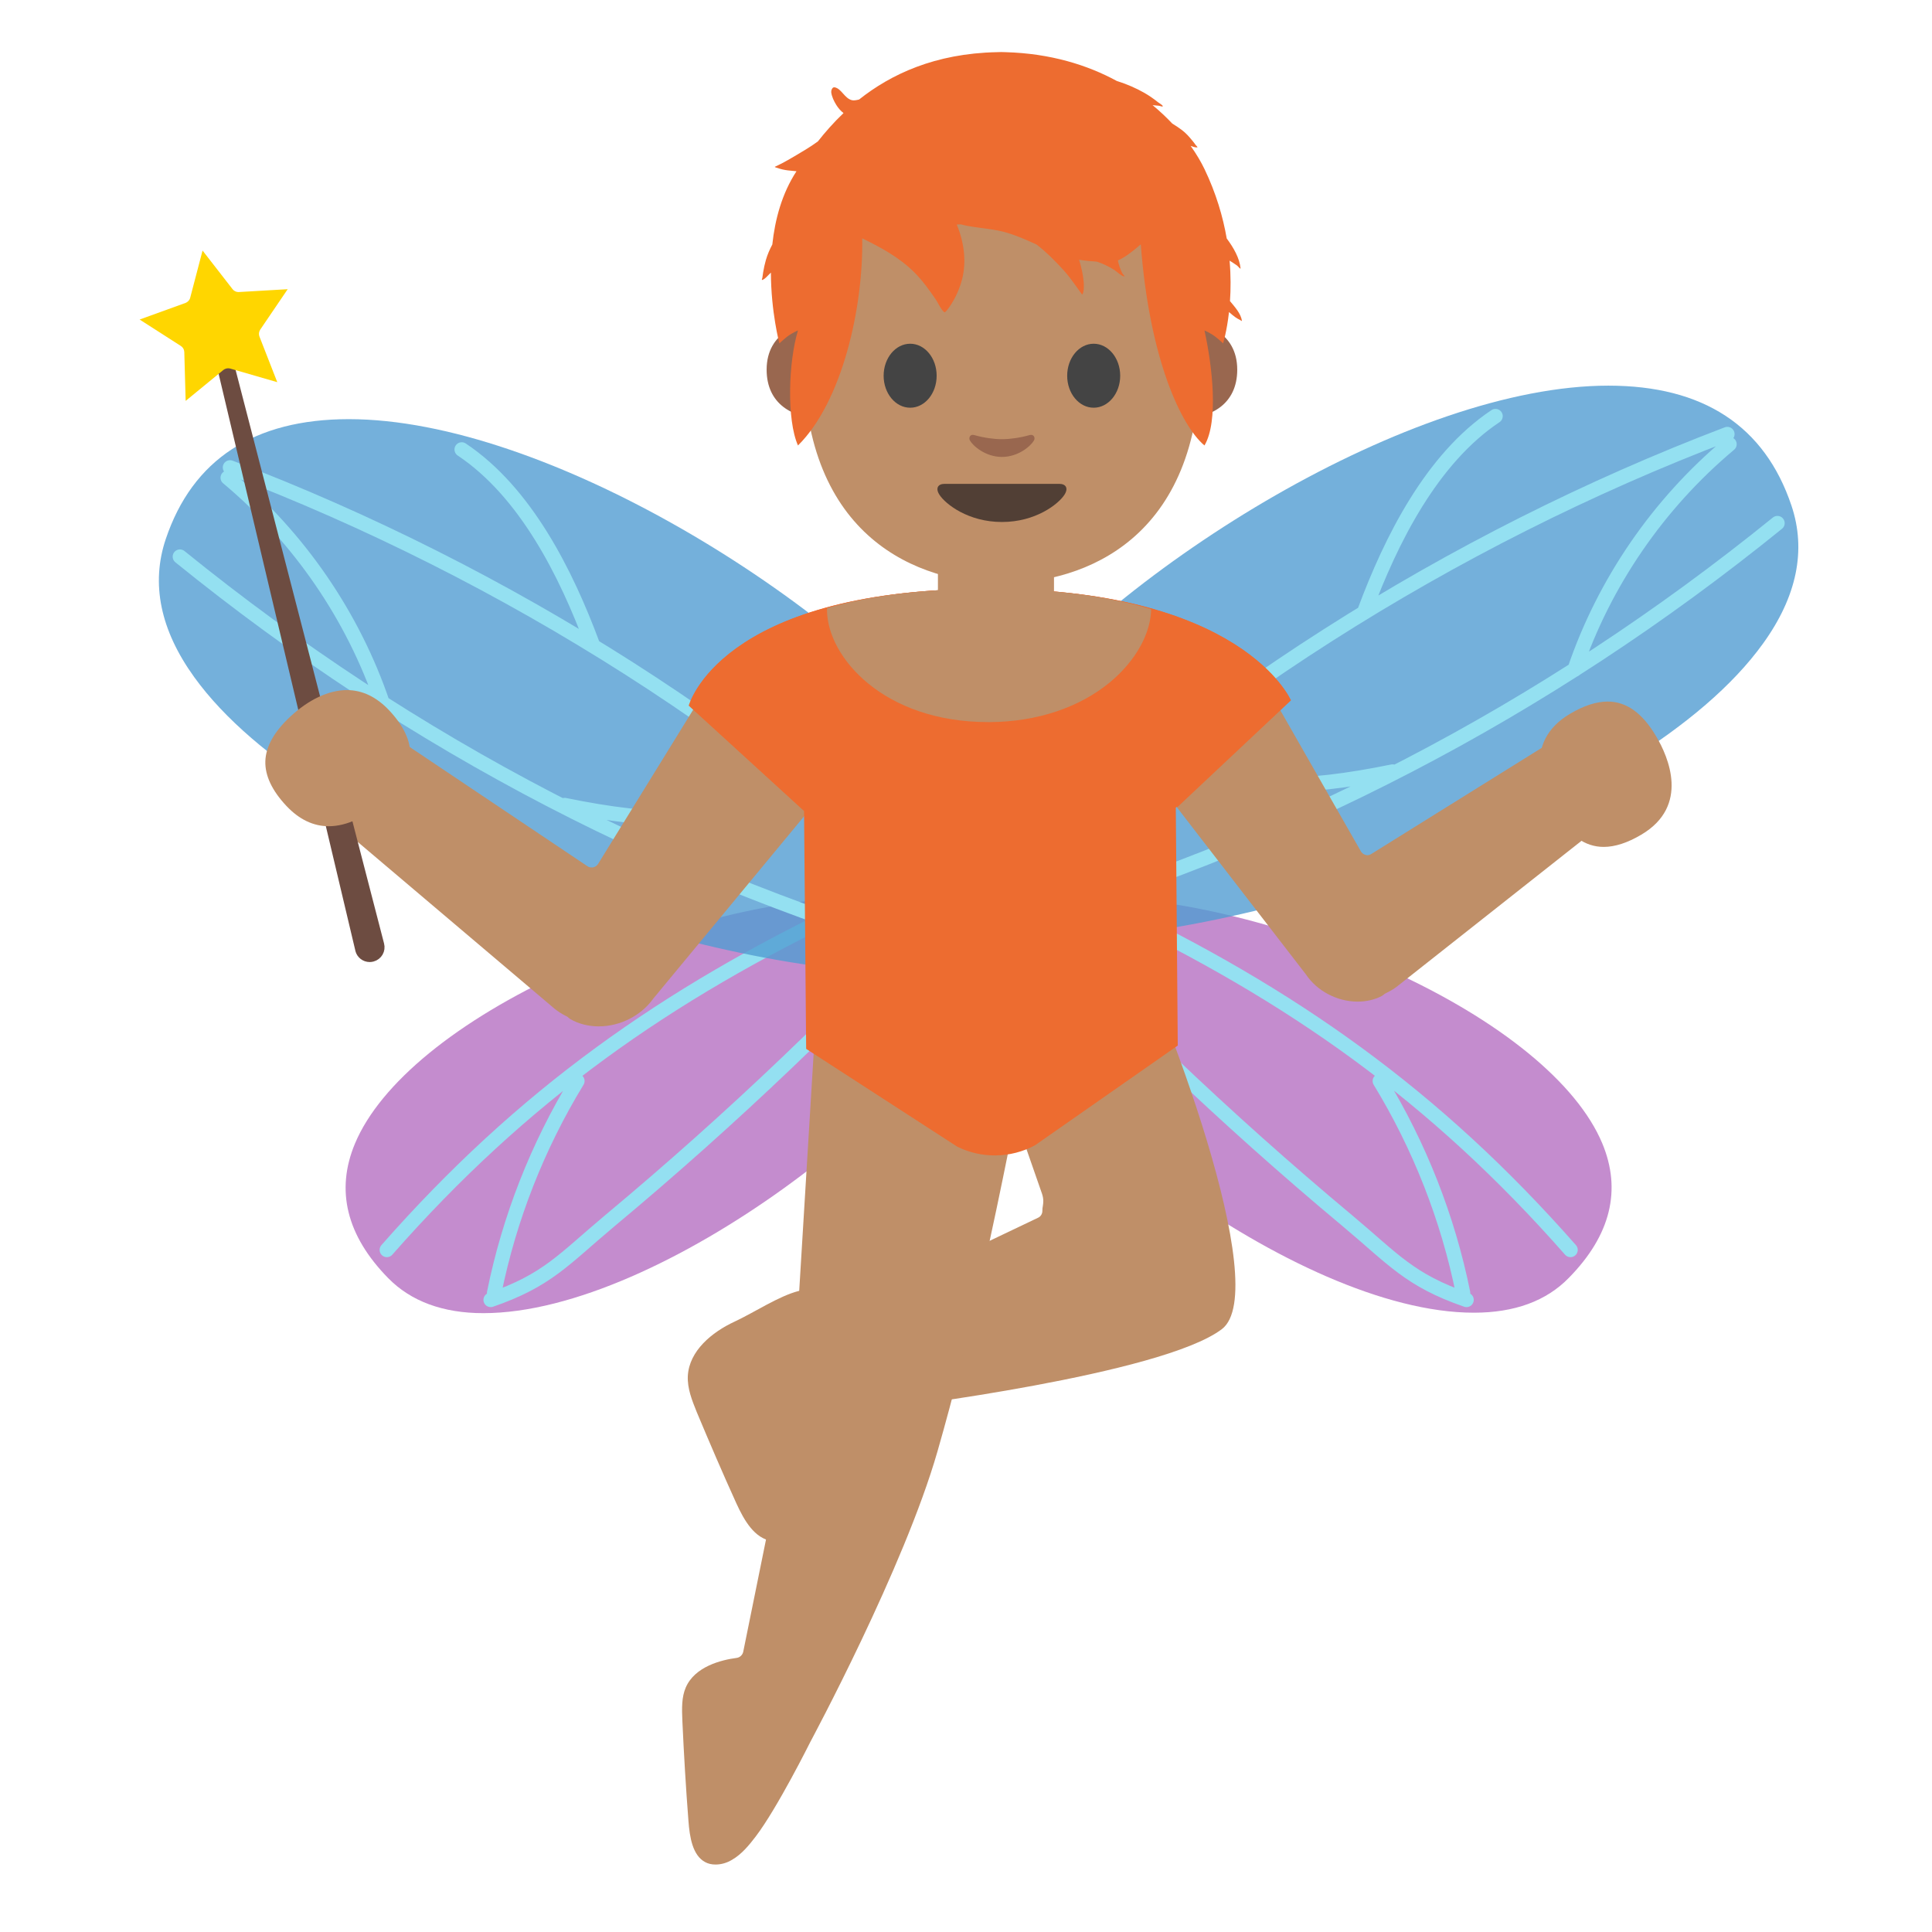 <?xml version='1.0' encoding='UTF-8'?>
<svg xmlns="http://www.w3.org/2000/svg" xmlns:xlink="http://www.w3.org/1999/xlink" xmlns:serif="http://www.serif.com/" viewBox="0 0 128 128" version="1.1" xml:space="preserve" style="fill-rule:evenodd;clip-rule:evenodd;stroke-linecap:round;stroke-linejoin:round;stroke-miterlimit:10;">
    <path d="M32.02,87C29.34,87 27.22,86.21 25.72,84.68C22.96,81.87 22.22,78.86 23.52,75.76C25.19,71.77 30.29,67.6 37.51,64.32C44.15,61.3 51.79,59.43 57.44,59.43C60.63,59.43 63.06,60.02 64.47,61.13C64.8,61.39 65.82,62.21 64.96,64.65C62.26,72.42 43.85,87 32.02,87C32.03,87 32.03,87 32.02,87Z" style="fill:rgb(181,111,193);fill-opacity:0.8;fill-rule:nonzero;"/>
    <g>
        <path d="M25.63,82.81C34.6,72.61 44.07,65.91 56.34,60.08C56.62,59.95 56.94,59.75 56.92,59.44C56.91,59.13 56.28,59.15 56.41,59.43M32.51,86.12C36.28,84.82 37.35,83.43 40.41,80.87C48.47,74.15 56.07,66.89 63.17,59.16L62.68,59.5M32.74,85.66C33.74,80.71 35.62,75.93 38.25,71.62" style="fill:none;fill-rule:nonzero;stroke:rgb(148,224,241);stroke-width:0.96;"/>
    </g>
    <path d="M59.96,64.45C46.98,64.45 20.9,56.03 12.86,44.85C10.62,41.74 9.99,38.67 10.98,35.72C12.75,30.45 16.83,27.77 23.11,27.77C36.13,27.77 55.33,39.64 63.79,50.26C67.3,54.67 68.81,58.53 68.15,61.43C67.71,63.38 64.8,64.45 59.96,64.45Z" style="fill:rgb(82,156,210);fill-opacity:0.8;fill-rule:nonzero;"/>
    <g>
        <path d="M15.24,30.97C33.5,37.92 51.06,49 64.68,62.67M11.92,36.88C27.3,49.34 44.57,58.36 63.85,63.79M30.59,29.78C34.82,32.6 37.51,37.98 39.26,42.69M15.09,31.65C19.81,35.6 23.39,40.82 25.35,46.59M37.41,53.34C43.38,54.56 47.78,54.66 53.03,52.73" style="fill:none;fill-rule:nonzero;stroke:rgb(148,224,241);stroke-width:0.96;"/>
    </g>
    <path d="M97.65,86.97C85.82,86.97 67.42,72.4 64.71,64.63C63.86,62.19 64.87,61.39 65.2,61.12C66.6,60.01 69.03,59.42 72.23,59.42C77.89,59.42 85.52,61.29 92.16,64.31C99.38,67.59 104.48,71.76 106.15,75.74C107.45,78.84 106.71,81.84 103.95,84.65C102.45,86.2 100.33,86.97 97.65,86.97Z" style="fill:rgb(181,111,193);fill-opacity:0.8;fill-rule:nonzero;"/>
    <g>
        <path d="M104.05,82.81C95.08,72.61 85.61,65.91 73.34,60.08C73.06,59.95 72.74,59.75 72.76,59.44C72.77,59.13 73.4,59.15 73.27,59.43M97.16,86.12C93.39,84.82 92.32,83.43 89.26,80.87C81.203,74.143 73.6,66.89 66.5,59.16L66.99,59.5M96.93,85.66C95.93,80.71 94.05,75.93 91.42,71.62" style="fill:none;fill-rule:nonzero;stroke:rgb(148,224,241);stroke-width:0.96;"/>
    </g>
    <path d="M69.71,62.23C64.87,62.23 61.96,61.16 61.52,59.21C60.86,56.31 62.36,52.44 65.88,48.04C74.34,37.42 93.54,25.55 106.56,25.55C112.84,25.55 116.92,28.22 118.69,33.5C119.68,36.45 119.05,39.52 116.81,42.63C108.77,53.82 82.7,62.23 69.71,62.23Z" style="fill:rgb(82,156,210);fill-opacity:0.8;fill-rule:nonzero;"/>
    <g>
        <path d="M114.44,28.76C96.17,35.71 78.61,46.78 64.99,60.46M117.76,34.66C102.38,47.12 85.11,56.13 65.83,61.57M99.08,27.57C94.85,30.39 92.16,35.77 90.41,40.48M114.58,29.43C109.86,33.38 106.28,38.6 104.32,44.37M92.26,51.12C86.29,52.34 81.89,52.44 76.64,50.51" style="fill:none;fill-rule:nonzero;stroke:rgb(148,224,241);stroke-width:0.96;"/>
    </g>
    <path d="M48.67,87.56C47.16,88.26 45.66,89.5 45.57,91.16C45.53,91.99 45.85,92.78 46.16,93.55C47.01,95.58 47.88,97.61 48.79,99.61C49.29,100.7 49.98,101.94 51.16,102.1C51.95,102.21 52.75,101.78 53.26,101.16C53.77,100.54 54.05,99.77 54.29,99C55.39,95.44 55.8,91.67 55.5,87.95C55.12,83.23 51.29,86.34 48.67,87.56Z" style="fill:#bf8f68;fill-rule:nonzero;"/>
    <g>
        <path d="M56.34,93.76C55.04,93.76 54.14,93.3 53.72,92.43C53.09,91.11 53.65,89.06 55.14,87.18L68.77,80.68C68.95,80.6 69.06,80.42 69.06,80.22C69.06,80.09 69.07,80 69.09,79.91C69.12,79.7 69.16,79.47 69.04,79.1L65.8,69.8L73.96,60.11C77.25,66.7 84.35,85.48 80.95,88.06C76.97,91.08 59.08,93.27 58.9,93.29C57.89,93.62 57.06,93.76 56.34,93.76Z" style="fill:#bf8f68;fill-rule:nonzero;"/>
    </g>
    <g>
        <path d="M89.94,66.36C88.6,66.36 87.26,65.66 86.53,64.57L76.14,51.11L83.62,44.95L90.16,56.4C90.251,56.553 90.412,56.651 90.59,56.66C90.68,56.66 90.77,56.63 90.85,56.58L103.23,48.87C103.56,48.65 103.98,48.55 104.49,48.55C104.56,48.55 104.63,48.55 104.7,48.56C105.87,48.62 106.92,49.35 107.45,50.46C107.97,51.55 107.87,52.75 107.19,53.67C107,53.93 106.79,54.14 106.56,54.3L92.54,65.37C92.33,65.53 92.09,65.67 91.82,65.8C91.78,65.82 91.75,65.84 91.72,65.86C91.62,65.94 91.55,65.99 91.54,65.99C91.08,66.23 90.53,66.36 89.94,66.36Z" style="fill:#bf8f68;fill-rule:nonzero;"/>
    </g>
    <g>
        <path d="M39.66,68C38.98,68 38.32,67.83 37.77,67.51C37.77,67.51 37.7,67.46 37.61,67.38C37.583,67.351 37.548,67.33 37.51,67.32C37.236,67.185 36.978,67.021 36.74,66.83L22.13,54.45C21.87,54.25 21.65,54.01 21.45,53.73C20.75,52.71 20.69,51.41 21.29,50.24C21.9,49.05 23.07,48.3 24.34,48.28L24.35,48.28C25.05,48.28 25.55,48.41 25.92,48.67L38.92,57.39C39,57.45 39.1,57.47 39.2,57.47C39.24,57.47 39.27,57.47 39.31,57.46C39.444,57.43 39.559,57.347 39.63,57.23L47.08,45.15L54.93,52.08L43.29,66.15C42.47,67.3 41.08,68 39.66,68Z" style="fill:#bf8f68;fill-rule:nonzero;"/>
    </g>
    <g>
        <path d="M47.41,123.53C47.15,123.53 46.92,123.48 46.72,123.37C45.89,122.93 45.69,121.73 45.61,120.62C45.44,118.44 45.31,116.23 45.21,114.04C45.17,113.16 45.16,112.44 45.43,111.81C46.03,110.4 47.81,109.97 48.81,109.84C49.02,109.81 49.19,109.65 49.24,109.44L52.46,93.57L53.94,69.25L64.5,60.78C64.83,62.39 65.25,63.98 65.66,65.52C66.42,68.4 67.14,71.12 67.33,73.91C67.2,74.31 67.05,75.06 66.77,76.46C65.98,80.36 64.32,88.48 62.11,96.16C59.9,103.86 53.74,115.3 53.68,115.42C53.65,115.48 51.5,119.79 50.07,121.67C49.65,122.22 49.15,122.84 48.51,123.21C48.17,123.42 47.78,123.53 47.41,123.53Z" style="fill:#bf8f68;fill-rule:nonzero;"/>
    </g>
    <g>
        <path d="M85.5,46.4C85.5,46.4 82.29,38.86 64.95,39.01C47.61,39.16 45.63,46.75 45.63,46.75L53.27,53.73L53.41,69.49L63.42,75.97C64.21,76.36 65.08,76.56 65.96,76.55C66.87,76.54 67.77,76.31 68.57,75.88L78.03,69.27L77.9,53.51L85.5,46.4Z" style="fill:rgb(237,108,48);fill-rule:nonzero;"/>
    </g>
    <g>
        <path d="M85.53,46.4C85.53,46.4 82.32,38.86 64.98,39.01C47.64,39.16 45.66,46.75 45.66,46.75L53.24,53.67L78.02,53.46L85.53,46.4Z" style="fill:rgb(237,108,48);fill-rule:nonzero;"/>
    </g>
    <g>
        <g>
            <g>
                <clipPath id="_clip1">
                    <path d="M84.51,46.41C84.51,46.41 82.33,38.86 64.98,39.01C47.64,39.16 46.69,46.74 46.69,46.74L53.24,53.67L78.02,53.46L84.51,46.41Z"/>
                </clipPath>
                <g clip-path="url(#_clip1)">
                    <path d="M65.46,47.84C58.54,47.84 54.82,43.54 54.79,40.43C54.76,37.2 59.56,34.54 65.48,34.49L65.65,34.49C71.48,34.49 76.24,37.07 76.27,40.25C76.28,41.92 75.26,43.77 73.54,45.2C71.51,46.88 68.69,47.82 65.6,47.84L65.46,47.84Z" style="fill:#bf8f68;fill-rule:nonzero;"/>
                </g>
            </g>
        </g>
    </g>
    <g>
        <path d="M65.59,43.69C63.69,43.69 62.14,42.22 62.14,40.41L62.14,36.3L69.83,36.3L69.83,40.41C69.83,42.22 68.28,43.69 66.38,43.69L65.59,43.69Z" style="fill:#bf8f68;fill-rule:nonzero;"/>
    </g>
    <g>
        <path d="M14.35,22.03L14.44,21.99L24.96,62.63C25.03,62.89 24.88,63.15 24.62,63.22C24.578,63.232 24.535,63.238 24.492,63.238C24.275,63.238 24.084,63.09 24.03,62.88L24.03,62.87L14.35,22.03Z" style="fill:#6d4c41;fill-rule:nonzero;stroke:#6d4c41;stroke-width:1;stroke-linecap:butt;stroke-linejoin:miter;"/>
        <path d="M12.21,23.32C12.204,23.157 12.118,23.007 11.98,22.92L9.25,21.17L12.29,20.07C12.44,20.01 12.56,19.89 12.6,19.73L13.42,16.6L15.41,19.16C15.5,19.28 15.65,19.35 15.8,19.35L19.06,19.16L17.24,21.84C17.15,21.98 17.13,22.15 17.19,22.3L18.37,25.32L15.26,24.42C15.21,24.41 15.17,24.4 15.12,24.4C15.01,24.4 14.89,24.44 14.8,24.51L12.3,26.56L12.21,23.32Z" style="fill:rgb(255,214,0);fill-rule:nonzero;"/>
    </g>
    <g>
        <path d="M21.78,54.74C20.76,54.74 19.82,54.29 18.98,53.4C18.02,52.38 17.55,51.38 17.58,50.43C17.61,49.47 18.16,48.48 19.22,47.49C20.44,46.35 21.78,45.72 22.98,45.72C24,45.72 24.94,46.17 25.78,47.06C26.74,48.08 27.21,49.08 27.18,50.03C27.15,50.99 26.6,51.98 25.54,52.97C24.31,54.11 22.98,54.74 21.78,54.74Z" style="fill:#bf8f68;fill-rule:nonzero;"/>
    </g>
    <g>
        <path d="M106.25,56.11C105,56.11 103.94,55.35 103.02,53.78C102.24,52.46 100.79,49.2 104.02,47.29C104.93,46.75 105.77,46.48 106.51,46.48C107.76,46.48 108.82,47.24 109.74,48.81C110.52,50.13 111.97,53.39 108.74,55.3C107.83,55.84 106.99,56.11 106.25,56.11Z" style="fill:#bf8f68;fill-rule:nonzero;"/>
    </g>
    <g transform="matrix(0.307,0,0,0.307,46.733,1.197)">
        <path d="M106.91,66.04C106.91,66.04 114.78,67.4 114.78,75.88C114.78,83.36 109.04,86.31 103.3,86.31L103.3,66.04L106.91,66.04ZM21.09,66.04C21.09,66.04 13.22,67.4 13.22,75.88C13.22,83.36 18.96,86.31 24.7,86.31L24.7,66.04L21.09,66.04Z" style="fill:#99674f;fill-rule:nonzero;"/>
    </g>
    <g transform="matrix(0.307,0,0,0.307,46.733,1.197)">
        <path d="M64,10.55C30.09,10.55 21.22,36.84 21.22,73.77C21.22,112.06 45.83,121.96 64,121.96C81.9,121.96 106.78,112.34 106.78,73.77C106.78,36.83 97.91,10.55 64,10.55Z" style="fill:#bf8f68;fill-rule:nonzero;"/>
    </g>
    <g transform="matrix(0.307,0,0,0.307,46.733,1.197)">
        <path d="M49.91,77.19C49.91,81 47.36,84.09 44.2,84.09C41.04,84.09 38.47,81 38.47,77.19C38.47,73.37 41.04,70.28 44.2,70.28C47.36,70.28 49.91,73.37 49.91,77.19M78.08,77.19C78.08,81 80.64,84.09 83.8,84.09C86.95,84.09 89.52,81 89.52,77.19C89.52,73.37 86.95,70.28 83.8,70.28C80.64,70.28 78.08,73.37 78.08,77.19" style="fill:rgb(68,68,68);fill-rule:nonzero;"/>
    </g>
    <g transform="matrix(0.307,0,0,0.307,46.733,1.197)">
        <path d="M69.98,89.99C67.87,90.59 65.69,90.88 64,90.88C62.31,90.88 60.13,90.59 58.02,89.99C57.12,89.73 56.77,90.59 57.09,91.16C57.76,92.34 60.45,94.71 64,94.71C67.55,94.71 70.24,92.34 70.91,91.16C71.24,90.59 70.88,89.74 69.98,89.99Z" style="fill:#99674f;fill-rule:nonzero;"/>
    </g>
    <g transform="matrix(0.8,0,0,0.8,-18.333,-15.631)">
        <path d="M94.066,27.778C96.675,25.707 100.329,23.961 105.476,23.859C105.476,23.859 105.721,23.849 105.834,23.849C105.936,23.849 106.191,23.859 106.191,23.859C109.911,23.964 112.963,24.918 115.402,26.243C116.216,26.5 116.997,26.834 117.673,27.221C118.084,27.456 118.457,27.717 118.827,28.012C118.903,28.073 119.184,28.228 119.209,28.321C119.238,28.425 118.994,28.305 118.886,28.296C118.731,28.283 118.574,28.272 118.419,28.252L118.368,28.246C118.971,28.744 119.515,29.258 120,29.772C120.271,29.935 120.539,30.114 120.804,30.314C121.132,30.562 121.401,30.867 121.659,31.184C121.748,31.294 121.84,31.401 121.917,31.52C121.966,31.595 122.148,31.735 122.06,31.745C121.896,31.764 121.698,31.677 121.52,31.62C122.01,32.31 122.39,32.964 122.665,33.536C123.633,35.551 124.199,37.503 124.508,39.288C125.092,40.069 125.567,40.92 125.654,41.756C125.668,41.885 125.453,41.592 125.348,41.517C125.153,41.377 124.947,41.255 124.746,41.124C124.854,42.375 124.844,43.507 124.778,44.475C125.148,44.925 125.697,45.513 125.762,46.106C125.767,46.16 125.663,46.061 125.615,46.037C125.48,45.97 125.357,45.907 125.234,45.818C125.048,45.683 124.867,45.537 124.697,45.38C124.515,47.006 124.206,47.978 124.206,47.978C124.206,47.978 123.992,47.754 123.584,47.437C123.145,47.1 122.665,46.906 122.665,46.906C123.306,49.8 123.851,54.429 122.665,56.431C120.735,54.812 118.108,49.269 117.391,39.774C116.735,40.348 116.068,40.864 115.492,41.108C115.534,41.282 115.575,41.456 115.63,41.619C115.693,41.806 115.767,41.99 115.858,42.164C115.907,42.256 116.121,42.448 116.018,42.432C115.768,42.394 115.388,42.01 115.166,41.873C114.718,41.595 114.247,41.364 113.749,41.208C113.257,41.177 112.766,41.13 112.283,41.047C112.464,41.653 112.611,42.271 112.664,42.901C112.683,43.125 112.706,43.776 112.534,43.933C112.534,43.933 112.37,43.713 112.357,43.694C112.245,43.534 112.131,43.375 112.017,43.217C111.69,42.765 111.364,42.316 110.987,41.903C110.287,41.135 109.563,40.41 108.76,39.79C107.985,39.438 107.209,39.088 106.389,38.836C105.299,38.5 104.178,38.454 103.065,38.251C102.871,38.215 102.678,38.17 102.487,38.118C102.375,38.122 102.263,38.127 102.152,38.133C102.787,39.669 103,41.371 102.51,42.961C102.292,43.667 101.971,44.34 101.551,44.947C101.52,44.992 101.219,45.432 101.139,45.399C100.91,45.303 100.565,44.561 100.421,44.352C99.882,43.567 99.309,42.759 98.629,42.086C97.378,40.845 95.87,40.03 94.322,39.278C94.417,45.039 92.655,52.822 89.002,56.431C88.06,54.319 88.205,49.505 89.002,46.906C89.002,46.906 88.512,47.1 88.084,47.437C87.686,47.754 87.461,47.978 87.461,47.978C87.461,47.978 86.769,45.388 86.759,42.115C86.575,42.277 86.243,42.692 86.034,42.725C85.973,42.735 86.045,42.601 86.052,42.539C86.069,42.39 86.093,42.241 86.117,42.093C86.173,41.748 86.247,41.406 86.344,41.07C86.474,40.618 86.659,40.195 86.876,39.788C87.097,37.721 87.669,35.566 88.878,33.721C88.632,33.702 88.393,33.677 88.167,33.65C87.877,33.614 87.587,33.553 87.313,33.452C87.277,33.439 87.088,33.396 87.076,33.358C87.076,33.358 87.599,33.105 87.679,33.062C88.34,32.711 88.992,32.314 89.634,31.927C89.969,31.724 90.31,31.497 90.647,31.254C91.238,30.503 91.939,29.698 92.772,28.904C92.544,28.723 92.341,28.501 92.171,28.224C91.979,27.91 91.799,27.548 91.755,27.177C91.74,27.051 91.827,26.729 92.041,26.77C92.608,26.879 92.864,27.699 93.479,27.838C93.635,27.873 93.855,27.833 94.066,27.778Z" style="fill:rgb(237,108,48);fill-rule:nonzero;"/>
    </g>
    <g transform="matrix(0.307,0,0,0.307,46.733,1.197)">
        <path d="M76.38,100.52L51.62,100.52C50.2,100.52 49.59,101.47 50.53,102.9C51.84,104.9 56.72,108.75 64,108.75C71.28,108.75 76.16,104.9 77.47,102.9C78.41,101.47 77.8,100.52 76.38,100.52Z" style="fill:rgb(81,63,53);fill-rule:nonzero;"/>
    </g>
</svg>
